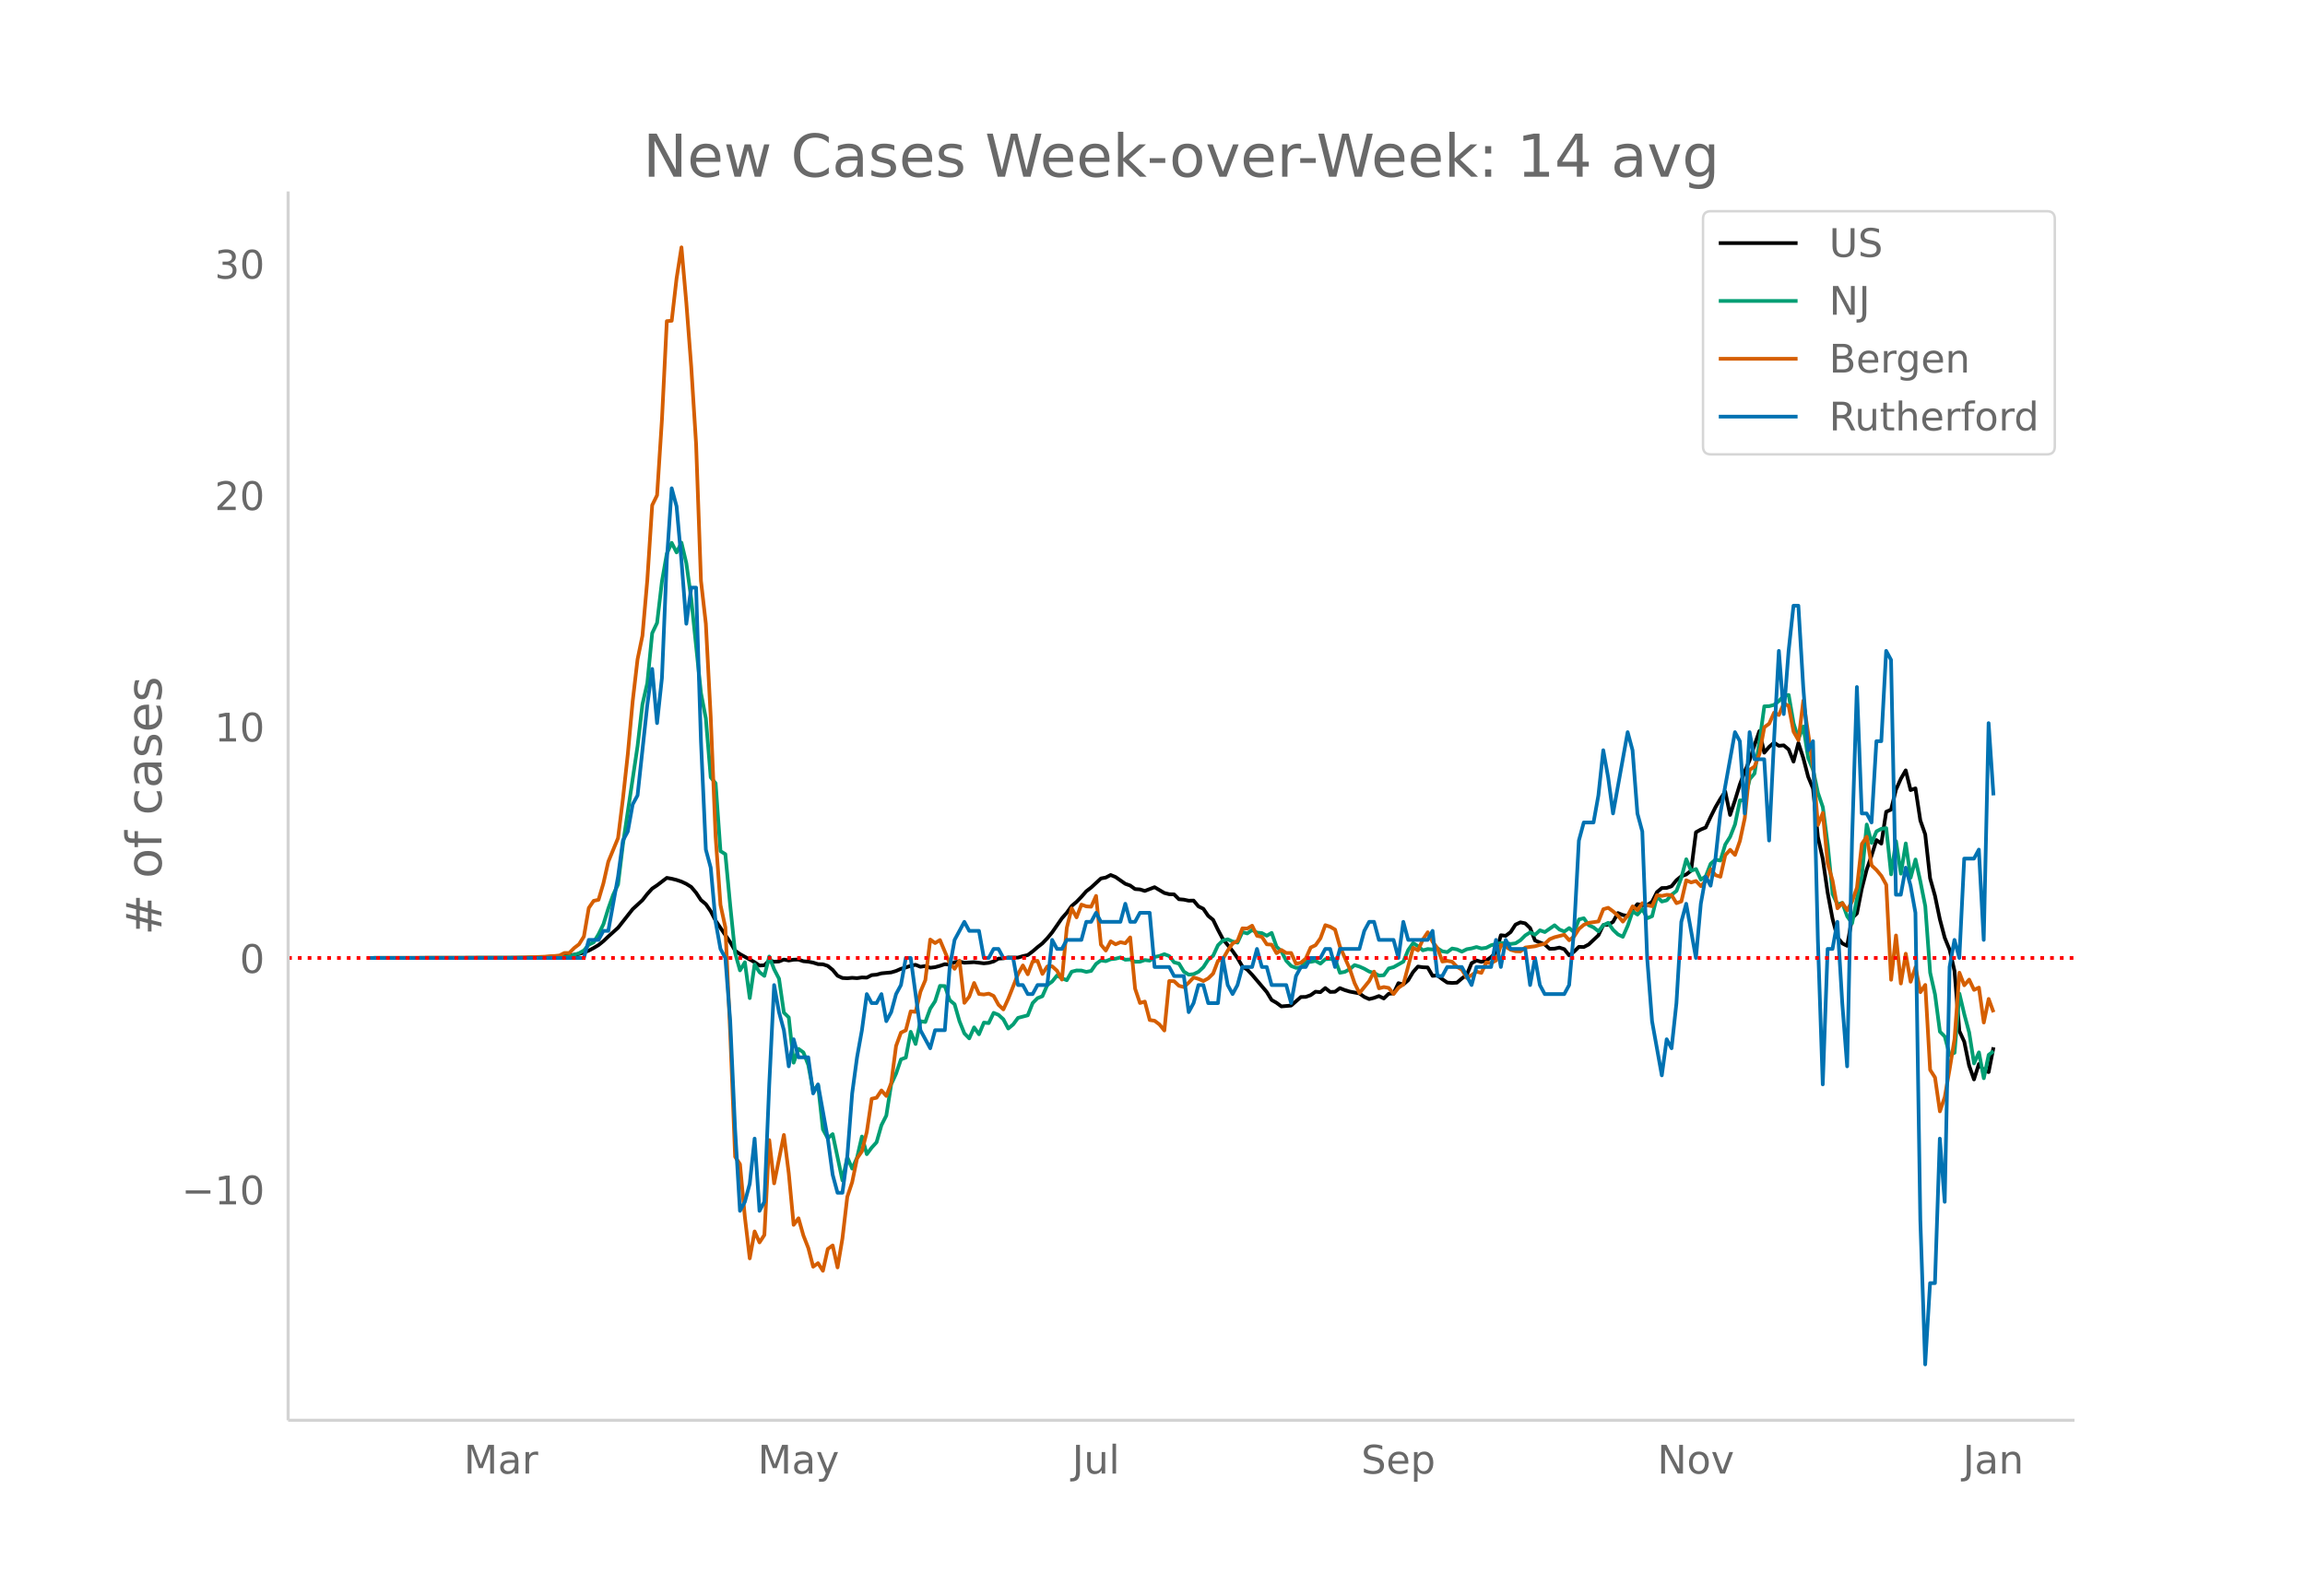 <svg height="864" viewBox="0 0 936 648" width="1248" xmlns="http://www.w3.org/2000/svg" xmlns:xlink="http://www.w3.org/1999/xlink"><defs><style>*{stroke-linecap:butt;stroke-linejoin:round}</style></defs><g id="figure_1"><path d="M0 648h936V0H0z" fill="#fff" id="patch_1"/><g id="axes_1"><path d="M117 576.72h725.4V77.76H117z" fill="none" id="patch_2"/><path clip-path="url(#pb386ccffbb)" d="M149.973 388.993l63.37-.085 9.902-.239 5.941-.445 3.961-.52 1.98-.34 1.98-.578 1.981-.79 1.98-1.051 1.98-1.18 1.981-1.596 1.98-1.887 3.961-3.553 5.941-7.548 3.961-3.644 1.98-2.535 1.98-2.182 1.981-1.319 3.96-3.029 1.981.356 1.98.494 1.98.67 1.981.921 1.98 1.248 1.98 2.343 1.981 2.99 1.98 1.647 1.98 2.879 1.981 3.822 3.96 5.856 1.981 2.907 1.98 3.414 1.98 1.412 5.942 3.284 1.98 1.358 1.98-.122 1.98-1.958 1.981.527 1.98-.102 1.981-.767 1.98.38 1.98-.333 1.981-.035 1.98.663 1.98.17 1.981.394 1.98.62 1.98.063 1.981.653 1.98 1.609 1.98 2.383 1.981.911 1.98.112 1.98-.18 1.981.145 1.98-.29 1.98.067 1.981-1.025 1.98-.166 1.98-.548 3.962-.379 1.98-.583 1.98-.874 1.98-.537 1.98-.694 1.981-.407 1.98.817 1.98-.312 1.981.707 1.98-.243 1.981-.543 1.98-.67 1.98.193 1.981-.998 1.98-.261 1.98.479 3.961-.238 3.961.48 1.98-.2 1.98-.57 1.981-1.145 1.98-.114 1.98-.338 3.961.04 1.98-.592 1.981-.435 1.98-1.484 1.98-1.71 1.981-1.553 1.98-2.072 1.98-2.386 3.962-5.715 1.98-2.247 1.98-2.763 1.98-1.667 1.98-2.052 1.981-2.261 1.98-1.53 3.961-3.663 1.98-.382 1.981-1.026 1.98.81 3.961 2.762 1.98.705 1.98 1.427 1.981.144 1.98.617 3.961-1.524 3.96 2.346 1.981.512 1.98.063 1.98 1.973 1.981.17 1.98.426 1.98-.048 1.981 2.362 1.98.975 1.98 2.88 1.981 1.599 1.98 4.058 1.98 3.737 3.962 4.88 1.98 2.83 1.98 3.422 1.98 1.29 1.981 2.085 5.941 6.998 1.98 3.256 1.98 1.134 1.981 1.468 3.96-.339 3.961-3.474 1.98-.04 1.981-.716 1.98-1.403 1.98.191 1.981-1.673 1.98 1.575 1.98-.067 1.981-1.478 1.98.803 1.98.595 3.962.752 1.98 1.431 1.98.872 1.98-.49 1.98-.744 1.981.98 1.98-1.897 1.981-.149 1.98-4.165 1.98.531 1.981-1.738 1.98-3.294 1.98-2.238 1.981.276 1.98.078 1.98 3.419 1.981-.177 1.98 1.531 1.98 1.366 1.981.157 1.98-.115 1.98-1.711 1.981-1.431 1.98-4.783 1.98-1.086 1.981.56 1.98-.534 1.98-1.4 1.981-1.872 1.98-7.003 1.98.224 1.981-1.507 1.98-3.03 1.98-.929 1.981.421 1.98 1.906 1.98 5.05 3.962 1.612 1.98 1.761 1.98-.063 1.98-.43 1.981.646 1.98 2.515 1.98-1.508 1.981-1.96 1.98.082 1.98-1.035 3.961-3.727 1.98-4.171 1.981-.116 1.98-1.169 1.98-3.584 1.981.799 1.98.4 3.961-4.814 1.98.426 1.98-.03 1.981-1.348 1.98-3.937 1.98-1.643 1.981-.058 1.98-.673 1.98-2.454 1.981-1.606 1.98-.72 1.98-1.551 1.981-15.598 1.98-1.116 1.981-.825 1.98-4.276 1.98-3.95 1.981-3.401 1.98-2.961 1.98 9.497 1.981-5.913 1.98-6.482 1.98-5.231 1.981-4.6 1.98-6.117 1.98-5.696 1.981 8.766 1.98-2.367 1.98-1.729 1.981 1.297 1.98-.19 1.98 1.662 1.981 4.947 1.98-7.582 1.98 6.102 1.981 7.614 1.98 4.8 1.98 19.688 1.981 8.937 1.98 13.697 1.98 10.57 1.981 7.508 1.98 2.484 1.981.987 1.98-11.23 1.98-1.922 1.981-10.078 1.98-7.729 1.98-5.659 1.981-6.337 1.98 1.45 1.98-12.925 1.981-.887 1.98-8.064 1.98-4.444 1.981-3.42 1.98 8.007 1.98-.703 1.981 13.035 1.98 5.642 1.98 17.827 1.981 7.104 1.98 9.537 1.98 7.517 1.981 4.874 1.98 8.56 1.98 24.442 1.981 4.32 1.98 9.7 1.98 5.631 1.981-6.257 1.98 2.584 1.98.692 1.981-10.061h0" fill="none" stroke="#000" stroke-linecap="round" stroke-width="1.5" id="line2d_1"/><path clip-path="url(#pb386ccffbb)" d="M149.973 388.993l69.312-.083 5.94-.136 1.981-.151 1.98.023 1.98-.348 3.962-1.21 1.98-1.14 1.98-2.328 1.98-.968 1.98-3.28 1.981-4.059 1.98-6.386 1.98-5.578 1.981-4.217 1.98-16.28 5.942-39.869 1.98-16.967 1.98-8.647 1.98-20.263 1.981-4.172 1.98-16.839 1.98-11.284 1.981-4.383 1.98 3.892 1.98-3.96 1.981 8.351 1.98 14.39 3.961 38.342 1.98 10.256 1.98 23.967 1.981 2.38 1.98 27.564 1.98 1.24 1.981 20.913 1.98 19.197 1.98 7.082 1.981-3.295 1.98 14.549 1.98-13.68 1.981 3.16 1.98 1.503 1.98-7.86 1.981 5.17 1.98 3.809 1.981 13.808 1.98 1.927 1.98 18.389 1.981-5.608 1.98 1.436 1.98 5.064 1.981 10.55 1.98-2.38 1.98 18.01 1.981 3.629 1.98-1.693 3.961 18.774 1.98-9.395 1.98 4.633 1.981-4.46 1.98-8.577 1.98 7.172 1.981-2.668 1.98-2.161 1.98-6.931 1.981-3.93 1.98-12.698 1.98-4.323 1.981-5.782 1.98-.733 1.98-10.468 1.981 4.95 1.98-9.25 1.98.317 1.981-5.404 1.98-3.023 1.981-6.243 1.98.083 1.98 5.722 1.981 1.67 1.98 6.878 1.98 4.943 1.981 2.033 1.98-4.474 1.98 2.804 1.981-4.74 1.98.197 1.98-4.15 1.981.802 1.98 1.814 1.98 3.741 1.981-1.647 1.98-2.676 3.961-1.035 1.98-4.981 1.98-1.995 1.981-.787 1.98-4.52 1.98-1.443 1.981-2.449 1.98 1.104 1.98.816 1.981-3.454 1.98-.506 1.98.03 1.981.544 1.98-.393 1.981-2.842 1.98-1.436 1.98.325 1.981-.793 1.98-.212 1.98-.514 1.981.937 1.98-.143 1.98.96 1.981-.023 1.98-.673 1.98.235 1.981-1.497 1.98-.378 1.98-.748 1.981.77 1.98 2.54 1.98.53 1.981 3.25 1.98 1.231 1.98-.211 1.981-.953 1.98-1.859 1.98-3.068 1.981-1.588 1.98-4.277 1.98-1.92 1.981-.484 1.98.907 1.981.454 1.98-4.308 1.98.574 1.981-1.406 1.98 1.066 1.98.204 1.981 1.058 1.98-1.141 1.98 5.578 1.981 1.897 1.98 3.877 1.98 2.078 1.981.771 1.98-.181 1.98-2.419 1.981.167 1.98-.409 1.98 1.111 1.981-1.806 1.98-.106 1.98.151 1.981 5.488 1.98-.378 1.98-1.074 1.981-1.677 1.98.612 1.98.884 1.981 1.134 1.98.567 1.98 1.073 1.981-.151 1.98-2.751 1.981-.53 3.96-2.23 1.981-4.738 1.98-2.804 1.98 1.247 1.981 1.7 1.98-.528 1.98.18 1.981-.468 1.98 1.217 1.98.325 1.981-1.466 1.98.355 1.98.922 1.981-.99 1.98-.34 1.98-.56 1.981.59 1.98-.272 1.98-1.028 1.981-.567 1.98-.325 1.98-.015 1.981.386 1.98-.272 1.98-1.247 1.981-1.958 1.98-1.247 1.98.975 1.981-1.806 1.98.718 3.961-2.751 1.98 1.723 1.981.8 1.98-1.382 1.98 1.693 1.981-5.208 1.98-.483 1.98 2.811 1.981.907 1.98 1.58 1.98-2.487 1.981-.952 1.98 2.85 1.98 1.866 1.981.96 1.98-4.505 1.98-5.827 1.981 1.308 1.98-2.237 1.98 3.726 1.981-.832 1.98-7.996 1.98 2.048 1.981-.499 1.98-2.267 1.98-1.557 1.981-5.404 1.98-7.452 1.98 4.656 1.981-.68 1.98 4.315 1.981-1.368 1.98-5.094 1.98-1.67 1.981.377 1.98-6.53 1.98-3.144 1.981-5.033 1.98-9.75 1.98.023 1.981-8.624 1.98-2.305 1.98-12.826 1.981-14.444 1.98-.068 1.98-.514 1.981-1.602 1.98-2.108 1.98-.333 1.981 11.51 1.98 6.35 1.98-5.08 1.981 12.85 1.98 4.79 1.98 9.358 1.981 5.797 1.98 15.252 1.98 20.059 1.981 4.172 1.98-.62 1.981 5.472 1.98 2.804 1.98-10.12 1.981-9.115 1.98-20.868 1.98 7.475 1.981-4.694 1.98-1.027 1.98-.273 1.981 18.76 1.98-13.477 1.98 13.204 1.981-12.289 1.98 13.914 1.98-7.376 1.981 8.956 1.98 9.992 1.98 26.99 1.981 8.842 1.98 15.116 1.98 1.988 1.981 7.512 1.98-.922 1.98-24.012 1.981 8.375 1.98 7.399 1.98 12.561 1.981-4.49 1.98 10.507 1.98-9.5 1.981-1.475h0" fill="none" stroke="#009e73" stroke-linecap="round" stroke-width="1.5" id="line2d_2"/><path clip-path="url(#pb386ccffbb)" d="M149.973 388.993l59.41-.072 11.882-.432 1.98-.216 1.98-.072 1.981-.216 1.98-1.008h1.98l1.981-2.016 1.98-1.513 1.98-3.168 1.981-11.594 1.98-2.88 1.98-.433 1.981-6.697 1.98-8.785 3.961-9.578 1.98-15.987 1.981-18.075 1.98-21.532 1.98-16.994 1.981-9.578 1.98-22.612 1.98-30.39 1.981-4.032 1.98-30.75 1.98-39.966 1.981-.144 1.98-17.21 1.98-12.603 1.981 22.54 1.98 25.852 1.98 31.398 1.981 55.665 1.98 17.355 1.98 38.023 1.981 48.392 1.98 27.797 1.98 9.073 1.981 43.136 1.98 50.048 1.98 3.025 1.981 21.46 1.98 16.778 1.98-10.946 1.981 4.465 1.98-3.025 1.98-38.526 1.981 17.57 3.961-19.658 1.98 15.554 1.98 20.956 1.981-2.665 1.98 6.986 1.98 5.04 1.981 7.634 1.98-1.44 1.98 3.096 1.981-8.858 1.98-1.44 1.98 8.93 1.981-11.738 1.98-16.923 1.98-5.977 1.981-9.65 1.98-2.88 1.98-7.85 1.981-13.466 1.98-.432 1.98-2.953 1.981 2.233 1.98-5.185 1.98-15.123 1.981-5.4 1.98-.937 1.98-7.705 1.981.216 1.98-8.21 1.98-4.68 1.981-16.491 1.98 1.44 1.981-1.224 3.96 9.434 1.981 2.232 1.98-3.313 1.98 17.14 1.981-2.521 1.98-5.545 1.98 4.465 1.981.216 1.98-.36 1.98.936 1.981 3.6 1.98 1.873 1.98-4.32 3.961-10.01 1.98-3.53 1.981 3.601 1.98-5.184 1.98-.289 1.981 5.33 1.98-3.025 1.98-.072 1.981 1.8 1.98 3.6 1.98-21.027 1.981-7.921 1.98 3.672 1.98-5.184 1.981.72 1.98.144 1.981-4.393 1.98 19.803 1.98 2.377 1.981-3.745 1.98 1.224 1.98-.864 1.981.432 1.98-2.376 1.98 20.811 1.981 5.833 1.98-.576 1.98 7.49 1.981.288 1.98 1.512 1.98 2.448 1.981-20.091 1.98.072 1.98 1.872 1.981.504 1.98-1.8 1.98-2.088 1.981.576 1.98.864 1.98-1.08 1.981-1.945 1.98-5.185 1.98-.72 1.981-3.456 1.98-2.88 1.981-1.009 1.98-5.113 1.98.072 1.981-1.152 1.98 4.105 1.98.432 1.981 3.024 1.98.144 1.98 3.457 1.981-1.296 1.98 1.224h1.98l1.981 4.393 1.98-.432 1.98-1.729 1.981-4.464 1.98-.937 1.98-2.808 1.981-5.329 1.98.648 1.98 1.152 1.981 6.913 3.96 9.002 1.981 5.833 1.98 4.033 3.961-4.897 1.98-3.817 1.98 6.77 1.981-.505 1.98.36 1.981 2.449 1.98-2.52 1.98-1.369 3.961-14.906 1.98 1.08 1.981-4.393 1.98-2.953 1.98 3.89 1.981 2.592 1.98 5.4 1.98-.288 1.981.36 1.98 2.089 1.98 1.152 1.981 3.313 1.98-1.08 1.98-1.44 1.981.503 1.98-4.248 1.98.288 1.981-1.08 1.98-6.266 1.98.648 1.981 1.297 1.98.576 1.98.072 1.981-1.584 3.96-.505 1.981-.576 1.98-.432 1.981-1.872 1.98-.792 3.961-1.008 1.98 2.232 1.98-1.512 1.981-3.097 1.98-1.656 1.98-.792 3.961-.576 1.98-4.97 1.981-.575 1.98 1.44 1.98 1.8 1.981 2.377 1.98-2.449 1.98-3.744 1.981 1.512 1.98-2.809 1.98.865 1.981.36 1.98-4.465 1.98.288 1.981-.432 1.98.144 1.98 3.24 1.981-.72 1.98-8.57 1.98.865 1.981-.576 1.98 2.088 1.981-2.16 1.98-4.753 1.98 2.449 1.981.648 1.98-8.786 1.98-2.16 1.981 2.088 1.98-5.689 1.98-9.29 1.981-19.587 1.98-1.296 1.98-5.113 1.981-10.874 1.98-1.44 1.98-4.465 1.981.936 1.98-4.752 1.98 1.08 1.981 10.442 1.98 3.456 1.98-16.059 3.962 26.789 1.98 23.692 1.98-4.897 1.98 20.596 1.98 6.913 1.981 11.234 1.98-2.16 1.981 2.952 1.98-3.6 1.98-5.618 1.981-17.715 1.98-2.952 1.98 11.666 1.981 1.872 1.98 2.377 1.98 3.6 1.981 38.599 1.98-18.003 1.98 19.515 1.981-12.098 1.98 11.378 1.98-5.905 1.981 10.154 1.98-2.953 1.98 34.494 1.981 3.097 1.98 13.754 1.98-5.833 1.981-11.378 1.98-12.17 1.98-26.933 1.981 5.113 1.98-2.304 1.98 4.176 1.981-.936 1.98 14.187 1.98-9.578 1.981 5.401h0" fill="none" stroke="#d55e00" stroke-linecap="round" stroke-width="1.5" id="line2d_3"/><path clip-path="url(#pb386ccffbb)" d="M149.973 388.993h87.135l1.98-7.335h3.96l1.981-3.668h1.98l3.961-22.006 1.98-14.67 1.981-3.669 1.98-11.003 1.98-3.667 3.961-36.677 1.98-14.671 1.981 22.006 1.98-18.339 1.98-47.68 1.981-29.341 1.98 7.335 1.98 22.006 1.981 25.674 1.98-14.67h1.98l1.981 62.35 1.98 44.013 1.98 7.335 1.981 22.006 1.98 11.004 1.98 3.667 1.981 25.674 1.98 44.013 1.98 33.009 1.981-3.668 1.98-7.335 1.98-18.339 1.981 29.342 1.98-3.668 1.98-47.68 1.981-40.345 1.98 11.004 1.981 7.335 1.98 14.67 1.98-11.002 1.981 7.335h3.96l1.981 14.67 1.98-3.667 3.961 22.006 1.98 14.671 1.98 7.336h1.981l1.98-14.671 1.98-25.674 1.981-14.671 1.98-11.003 1.98-14.67 1.981 3.667h1.98l1.98-3.668 1.981 11.003 1.98-3.667 1.98-7.336 1.981-3.668 1.98-11.003h1.98l3.962 29.342 3.96 7.335 1.98-7.335h3.961l1.98-25.674 1.981-11.003 3.96-7.336 1.981 3.668h3.96l1.981 11.003h1.98l1.98-3.667h1.981l1.98 3.667h3.961l1.98 11.003h1.98l1.981 3.668h1.98l1.98-3.668h3.962l1.98-18.338 1.98 3.668h1.98l1.98-3.668h5.942l1.98-7.336h1.98l1.981-3.667 1.98 3.667h7.922l1.98-7.335 1.98 7.335h1.98l1.981-3.667h3.96l1.981 22.006h5.941l1.98 3.668h3.961l1.98 14.67 1.98-3.667 1.981-7.336h1.98l1.98 7.336h3.962l1.98-18.339 1.98 11.003 1.98 3.668 1.981-3.668 1.98-7.335h3.961l1.98-7.335 1.98 7.335h1.981l1.98 7.335h5.941l1.98 7.336 1.981-11.003 1.98-3.668h1.98l1.981-3.668h3.96l1.981-3.667h1.98l1.98 7.335 1.981-7.335h7.922l1.98-7.336 1.98-3.668h1.98l1.98 7.336h5.942l1.98 7.335 1.98-14.67 1.981 7.335h7.921l1.98-3.668 1.981 18.339h1.98l1.98-3.668h5.942l3.96 7.335 1.98-7.335h5.942l1.98-11.003 1.98 11.003 1.98-11.003 1.981 3.668h5.941l1.98 14.67 1.98-11.003 1.981 11.003 1.98 3.668h7.922l1.98-3.668 1.98-22.006 1.981-36.677 1.98-7.335h3.961l1.98-11.003 1.98-18.339 1.981 11.003 1.98 14.671 5.941-33.01 1.98 7.336 1.981 25.674 1.98 7.335 1.98 51.348 1.981 25.674 3.96 22.006 1.981-14.67 1.98 3.667 1.98-18.338 1.981-33.01 1.98-7.335 3.961 22.006 1.98-22.006 1.981-11.003 1.98 3.668 1.98-11.003 1.981-18.339 5.941-33.01 1.98 3.668 1.98 29.342 1.981-33.01 1.98 11.004h3.961l1.98 33.01 1.98-40.346 1.981-36.677 1.98 25.674 1.98-25.674 1.981-18.338h1.98l1.98 33.01 1.981 25.673 1.98-3.668 1.98 80.69 1.981 58.683 1.98-55.015h1.98l1.981-11.004 1.98 33.01 1.981 25.674 1.98-91.693 1.98-62.35 1.981 51.347h1.98l1.98 3.668 1.981-33.01h1.98l1.98-36.677 1.981 3.668 1.98 95.36h1.98l1.981-11.003 1.98 7.336 1.98 11.003 1.981 124.702 1.98 58.683 1.98-33.01h1.981l1.98-58.683 1.98 25.674 1.981-95.36 1.98-11.003 1.98 7.335 1.981-40.344h3.96l1.981-3.668 1.98 36.677 1.98-88.025 1.981 29.342h0" fill="none" stroke="#0072b2" stroke-linecap="round" stroke-width="1.5" id="line2d_4"/><path clip-path="url(#pb386ccffbb)" d="M117 388.993h725.4" fill="none" stroke="red" stroke-dasharray="1.5,2.475" stroke-width="1.5" id="line2d_5"/><path d="M117 576.72V77.76" fill="none" stroke="#d3d3d3" stroke-linecap="square" stroke-width="1.25" id="patch_3"/><path d="M117 576.72h725.4" fill="none" stroke="#d3d3d3" stroke-linecap="square" stroke-width="1.25" id="patch_4"/><g id="matplotlib.axis_1"><g id="xtick_1"><g transform="matrix(.16 0 0 -.16 188.348 598.378)" fill="#696969" id="text_1"><defs><path d="M9.813 72.906h14.703l18.593-49.61 18.703 49.61h14.704V0H66.89v64.016l-18.797-50h-9.907l-18.796 50V0H9.813z" id="DejaVuSans-77"/><path d="M34.281 27.484q-10.89 0-15.093-2.484-4.204-2.484-4.204-8.5 0-4.781 3.157-7.594 3.156-2.797 8.562-2.797 7.485 0 12 5.297 4.516 5.297 4.516 14.078v2zm17.922 3.72V0H43.22v8.297Q40.14 3.328 35.547.953q-4.594-2.375-11.234-2.375-8.391 0-13.36 4.719Q6 8.016 6 15.922q0 9.219 6.172 13.906 6.187 4.688 18.437 4.688h12.61v.89q0 6.203-4.078 9.594-4.078 3.39-11.453 3.39-4.688 0-9.141-1.124-4.438-1.125-8.531-3.375v8.312q4.921 1.906 9.562 2.844 4.64.953 9.031.953 11.875 0 17.735-6.156 5.86-6.14 5.86-18.64z" id="DejaVuSans-97"/><path d="M41.11 46.297q-1.516.875-3.297 1.281Q36.03 48 33.89 48q-7.625 0-11.703-4.953-4.079-4.953-4.079-14.234V0H9.08v54.688h9.03v-8.5q2.844 4.984 7.375 7.39Q30.031 56 36.531 56q.922 0 2.047-.125 1.125-.11 2.484-.36z" id="DejaVuSans-114"/></defs><use xlink:href="#DejaVuSans-77"/><use x="86.279" xlink:href="#DejaVuSans-97"/><use x="147.559" xlink:href="#DejaVuSans-114"/></g></g><g id="xtick_2"><g transform="matrix(.16 0 0 -.16 307.703 598.378)" fill="#696969" id="text_2"><defs><path d="M32.172-5.078q-3.797-9.766-7.422-12.735-3.61-2.984-9.656-2.984H7.906v7.516h5.282q3.703 0 5.75 1.765Q21-9.766 23.483-3.219l1.61 4.094-22.11 53.813H12.5l17.094-42.766 17.093 42.766h9.516z" id="DejaVuSans-121"/></defs><use xlink:href="#DejaVuSans-77"/><use x="86.279" xlink:href="#DejaVuSans-97"/><use x="147.559" xlink:href="#DejaVuSans-121"/></g></g><g id="xtick_3"><g transform="matrix(.16 0 0 -.16 435.391 598.378)" fill="#696969" id="text_3"><defs><path d="M9.813 72.906h9.859V5.078q0-13.187-5-19.14-5-5.954-16.094-5.954h-3.75v8.297h3.078q6.531 0 9.219 3.672Q9.813-4.39 9.813 5.078z" id="DejaVuSans-74"/><path d="M8.5 21.578v33.11h8.984V21.922q0-7.766 3.016-11.656 3.031-3.875 9.094-3.875 7.265 0 11.484 4.64 4.234 4.64 4.234 12.656v31h8.985V0h-8.984v8.406Q42.047 3.422 37.718 1q-4.313-2.422-10.032-2.422-9.421 0-14.312 5.86Q8.5 10.296 8.5 21.578zM31.11 56z" id="DejaVuSans-117"/><path d="M9.422 75.984h8.984V0H9.422z" id="DejaVuSans-108"/></defs><use xlink:href="#DejaVuSans-74"/><use x="29.492" xlink:href="#DejaVuSans-117"/><use x="92.871" xlink:href="#DejaVuSans-108"/></g></g><g id="xtick_4"><g transform="matrix(.16 0 0 -.16 552.745 598.378)" fill="#696969" id="text_4"><defs><path d="M53.516 70.516V60.89q-5.61 2.687-10.594 4-4.984 1.328-9.625 1.328-8.047 0-12.422-3.125t-4.375-8.89q0-4.845 2.906-7.313 2.907-2.453 11.016-3.97l5.953-1.218q11.031-2.11 16.281-7.406 5.25-5.297 5.25-14.172 0-10.61-7.11-16.078-7.093-5.469-20.812-5.469-5.172 0-11.015 1.172Q13.14.922 6.89 3.219v10.156q6-3.36 11.765-5.078 5.766-1.703 11.328-1.703 8.438 0 13.032 3.312 4.593 3.328 4.593 9.485 0 5.359-3.297 8.39-3.296 3.032-10.812 4.547L27.484 33.5q-11.03 2.188-15.968 6.875-4.922 4.688-4.922 13.047 0 9.672 6.812 15.234 6.813 5.563 18.766 5.563 5.14 0 10.453-.938 5.328-.922 10.89-2.765z" id="DejaVuSans-83"/><path d="M56.203 29.594v-4.39H14.891q.593-9.282 5.593-14.142 5-4.859 13.938-4.859 5.172 0 10.031 1.266 4.86 1.265 9.656 3.812v-8.5Q49.266.734 44.187-.344 39.11-1.422 33.892-1.422q-13.094 0-20.735 7.61-7.64 7.625-7.64 20.625 0 13.421 7.25 21.296Q20.016 56 32.328 56q11.031 0 17.453-7.11 6.422-7.093 6.422-19.296zm-8.984 2.64q-.094 7.36-4.125 11.75-4.032 4.407-10.672 4.407-7.516 0-12.031-4.25-4.516-4.25-5.203-11.97z" id="DejaVuSans-101"/><path d="M18.11 8.203v-29H9.077v75.484h9.031v-8.296q2.844 4.875 7.157 7.234Q29.594 56 35.594 56q9.968 0 16.187-7.906 6.235-7.907 6.235-20.797T51.78 6.484q-6.218-7.906-16.187-7.906-6 0-10.328 2.375-4.313 2.375-7.157 7.25zm30.578 19.094q0 9.906-4.079 15.547-4.078 5.64-11.203 5.64-7.14 0-11.218-5.64-4.079-5.64-4.079-15.547 0-9.906 4.078-15.547 4.079-5.64 11.22-5.64 7.124 0 11.202 5.64t4.078 15.547z" id="DejaVuSans-112"/></defs><use xlink:href="#DejaVuSans-83"/><use x="63.477" xlink:href="#DejaVuSans-101"/><use x="125" xlink:href="#DejaVuSans-112"/></g></g><g id="xtick_5"><g transform="matrix(.16 0 0 -.16 673.011 598.378)" fill="#696969" id="text_5"><defs><path d="M9.813 72.906h13.28l32.329-60.984v60.984h9.562V0h-13.28L19.39 60.984V0H9.813z" id="DejaVuSans-78"/><path d="M30.61 48.39q-7.22 0-11.422-5.64-4.204-5.64-4.204-15.453 0-9.813 4.172-15.453 4.188-5.64 11.453-5.64 7.188 0 11.375 5.655 4.203 5.672 4.203 15.438 0 9.719-4.203 15.406-4.187 5.688-11.375 5.688zm0 7.61q11.718 0 18.406-7.625 6.703-7.61 6.703-21.078 0-13.422-6.703-21.078-6.688-7.64-18.407-7.64-11.765 0-18.437 7.64-6.656 7.656-6.656 21.078 0 13.469 6.656 21.078Q18.844 56 30.609 56z" id="DejaVuSans-111"/><path d="M2.984 54.688H12.5L29.594 8.797l17.093 45.89h9.516L35.687 0H23.485z" id="DejaVuSans-118"/></defs><use xlink:href="#DejaVuSans-78"/><use x="74.805" xlink:href="#DejaVuSans-111"/><use x="135.986" xlink:href="#DejaVuSans-118"/></g></g><g id="xtick_6"><g transform="matrix(.16 0 0 -.16 797.095 598.378)" fill="#696969" id="text_6"><defs><path d="M54.89 33.016V0h-8.984v32.719q0 7.765-3.031 11.61-3.031 3.858-9.078 3.858-7.281 0-11.484-4.64-4.204-4.625-4.204-12.64V0H9.08v54.688h9.03v-8.5q3.235 4.937 7.594 7.374Q30.078 56 35.797 56q9.422 0 14.25-5.828 4.844-5.828 4.844-17.156z" id="DejaVuSans-110"/></defs><use xlink:href="#DejaVuSans-74"/><use x="29.492" xlink:href="#DejaVuSans-97"/><use x="90.771" xlink:href="#DejaVuSans-110"/></g></g></g><g id="matplotlib.axis_2"><g id="ytick_1"><g transform="matrix(.16 0 0 -.16 73.733 489.054)" fill="#696969" id="text_7"><defs><path d="M10.594 35.5h62.593v-8.297H10.594z" id="DejaVuSans-8722"/><path d="M12.406 8.297h16.11v55.625l-17.532-3.516v8.985l17.438 3.515h9.86V8.296H54.39V0H12.406z" id="DejaVuSans-49"/><path d="M31.781 66.406q-7.61 0-11.453-7.5Q16.5 51.422 16.5 36.375q0-14.984 3.828-22.484 3.844-7.5 11.453-7.5 7.672 0 11.5 7.5 3.844 7.5 3.844 22.484 0 15.047-3.844 22.531-3.828 7.5-11.5 7.5zm0 7.813q12.266 0 18.735-9.703 6.468-9.688 6.468-28.141 0-18.406-6.468-28.11-6.47-9.687-18.735-9.687-12.25 0-18.718 9.688-6.47 9.703-6.47 28.109 0 18.453 6.47 28.14Q19.53 74.22 31.78 74.22z" id="DejaVuSans-48"/></defs><use xlink:href="#DejaVuSans-8722"/><use x="83.789" xlink:href="#DejaVuSans-49"/><use x="147.412" xlink:href="#DejaVuSans-48"/></g></g><g id="ytick_2"><use xlink:href="#DejaVuSans-48" transform="matrix(.16 0 0 -.16 97.32 395.072)" fill="#696969" id="text_8"/></g><g id="ytick_3"><g transform="matrix(.16 0 0 -.16 87.14 301.09)" fill="#696969" id="text_9"><use xlink:href="#DejaVuSans-49"/><use x="63.623" xlink:href="#DejaVuSans-48"/></g></g><g id="ytick_4"><g transform="matrix(.16 0 0 -.16 87.14 207.108)" fill="#696969" id="text_10"><defs><path d="M19.188 8.297h34.421V0H7.33v8.297q5.609 5.812 15.296 15.594 9.703 9.797 12.188 12.64 4.734 5.313 6.609 9 1.89 3.688 1.89 7.25 0 5.813-4.078 9.469-4.078 3.672-10.625 3.672-4.64 0-9.797-1.61-5.14-1.609-11-4.89v9.969Q13.767 71.78 18.938 73q5.188 1.219 9.485 1.219 11.328 0 18.062-5.672 6.735-5.656 6.735-15.125 0-4.5-1.688-8.531-1.672-4.016-6.125-9.485-1.218-1.422-7.765-8.187-6.532-6.766-18.453-18.922z" id="DejaVuSans-50"/></defs><use xlink:href="#DejaVuSans-50"/><use x="63.623" xlink:href="#DejaVuSans-48"/></g></g><g id="ytick_5"><g transform="matrix(.16 0 0 -.16 87.14 113.126)" fill="#696969" id="text_11"><defs><path d="M40.578 39.313Q47.656 37.797 51.625 33q3.984-4.781 3.984-11.813 0-10.78-7.422-16.703-7.421-5.906-21.093-5.906-4.578 0-9.438.906-4.86.907-10.031 2.72v9.515q4.094-2.39 8.969-3.61 4.89-1.218 10.218-1.218 9.266 0 14.125 3.656 4.86 3.656 4.86 10.64 0 6.454-4.516 10.079-4.515 3.64-12.562 3.64h-8.5v8.11h8.89q7.266 0 11.125 2.906 3.86 2.906 3.86 8.375 0 5.61-3.985 8.61-3.968 3.015-11.39 3.015-4.063 0-8.703-.89-4.641-.876-10.203-2.72v8.782q5.624 1.562 10.53 2.344 4.907.78 9.25.78 11.235 0 17.766-5.109 6.547-5.093 6.547-13.78 0-6.063-3.468-10.235-3.47-4.172-9.86-5.782z" id="DejaVuSans-51"/></defs><use xlink:href="#DejaVuSans-51"/><use x="63.623" xlink:href="#DejaVuSans-48"/></g></g><g transform="matrix(0 -.2 -.2 0 65.573 379.813)" fill="#696969" id="text_12"><defs><path d="M51.125 44H36.922l-4.11-16.313h14.313zm-7.328 27.781l-5.078-20.265h14.265L58.11 71.78h7.813L60.89 51.516h15.234V44h-17.14l-4-16.313h15.53V20.22H53.079L48 0h-7.813l5.032 20.219H30.906L25.875 0h-7.86l5.079 20.219H7.719v7.468h17.187L29 44H13.281v7.516h17.625l4.985 20.265z" id="DejaVuSans-35"/><path d="M37.11 75.984V68.5h-8.594q-4.828 0-6.72-1.953-1.874-1.953-1.874-7.031v-4.828h14.797v-6.985H19.922V0H10.89v47.703H2.297v6.984h8.594V58.5q0 9.125 4.25 13.297 4.25 4.187 13.468 4.187z" id="DejaVuSans-102"/><path d="M48.781 52.594v-8.407q-3.812 2.11-7.64 3.157-3.828 1.047-7.735 1.047-8.75 0-13.593-5.547-4.829-5.532-4.829-15.547 0-10.016 4.829-15.563 4.843-5.53 13.593-5.53 3.907 0 7.735 1.046 3.828 1.047 7.64 3.156V2.094Q45.016.344 40.984-.531q-4.015-.89-8.562-.89-12.36 0-19.64 7.765-7.266 7.765-7.266 20.953 0 13.375 7.343 21.031Q20.22 56 33.016 56q4.14 0 8.093-.86 3.953-.843 7.672-2.546z" id="DejaVuSans-99"/><path d="M44.281 53.078v-8.5q-3.797 1.953-7.906 2.922-4.094.984-8.5.984-6.688 0-10.031-2.047-3.344-2.046-3.344-6.156 0-3.125 2.39-4.906 2.391-1.781 9.626-3.39l3.078-.688q9.562-2.047 13.593-5.781 4.032-3.735 4.032-10.422 0-7.625-6.032-12.078-6.03-4.438-16.578-4.438-4.39 0-9.156.86Q10.688.296 5.422 2v9.281q4.984-2.594 9.812-3.89 4.829-1.282 9.579-1.282 6.343 0 9.75 2.172 3.421 2.172 3.421 6.125 0 3.656-2.468 5.61-2.453 1.953-10.813 3.765l-3.125.735q-8.344 1.75-12.062 5.39-3.704 3.64-3.704 9.985 0 7.718 5.47 11.906Q16.75 56 26.811 56q4.97 0 9.36-.734 4.406-.72 8.11-2.188z" id="DejaVuSans-115"/></defs><use xlink:href="#DejaVuSans-35"/><use x="83.789" xlink:href="#DejaVuSans-32"/><use x="115.576" xlink:href="#DejaVuSans-111"/><use x="176.758" xlink:href="#DejaVuSans-102"/><use x="211.963" xlink:href="#DejaVuSans-32"/><use x="243.75" xlink:href="#DejaVuSans-99"/><use x="298.73" xlink:href="#DejaVuSans-97"/><use x="360.01" xlink:href="#DejaVuSans-115"/><use x="412.109" xlink:href="#DejaVuSans-101"/><use x="473.633" xlink:href="#DejaVuSans-115"/></g></g><g transform="matrix(.24 0 0 -.24 261.11 71.76)" fill="#696969" id="text_13"><defs><path d="M4.203 54.688h8.985l11.234-42.672 11.172 42.672h10.593l11.235-42.672 11.187 42.672h8.985L63.28 0H52.688L40.922 44.828 29.109 0H18.5z" id="DejaVuSans-119"/><path d="M64.406 67.281v-10.39q-4.984 4.64-10.625 6.922-5.64 2.296-11.984 2.296-12.5 0-19.14-7.64-6.641-7.64-6.641-22.094 0-14.406 6.64-22.047 6.64-7.64 19.14-7.64 6.345 0 11.985 2.296 5.64 2.297 10.625 6.938V5.609Q59.234 2.094 53.437.33q-5.78-1.75-12.218-1.75-16.563 0-26.094 10.124-9.516 10.14-9.516 27.672 0 17.578 9.516 27.703 9.531 10.14 26.094 10.14 6.531 0 12.312-1.734 5.797-1.734 10.875-5.203z" id="DejaVuSans-67"/><path d="M3.328 72.906h9.953L28.61 11.281l15.282 61.625h11.093l15.328-61.625 15.282 61.625h10.015L77.297 0H64.89L49.516 63.281 33.984 0H21.578z" id="DejaVuSans-87"/><path d="M9.078 75.984h9.031V31.11l26.813 23.578H56.39l-29-25.578L57.625 0H45.906L18.11 26.703V0H9.08z" id="DejaVuSans-107"/><path d="M4.89 31.39h26.313v-8H4.891z" id="DejaVuSans-45"/><path d="M11.719 12.406h10.297V0H11.719zm0 39.297h10.297v-12.39H11.719z" id="DejaVuSans-58"/><path d="M37.797 64.313L12.89 25.39h24.906zm-2.594 8.593H47.61V25.391h10.407v-8.203H47.609V0h-9.812v17.188H4.89v9.515z" id="DejaVuSans-52"/><path d="M45.406 27.984q0 9.766-4.031 15.125-4.016 5.375-11.297 5.375-7.219 0-11.25-5.375-4.031-5.359-4.031-15.125 0-9.718 4.031-15.093t11.25-5.375q7.281 0 11.297 5.375 4.031 5.375 4.031 15.093zm8.985-21.203q0-13.953-6.203-20.765Q42-20.797 29.203-20.797q-4.734 0-8.937.703-4.203.703-8.157 2.172v8.735q3.954-2.141 7.813-3.157 3.86-1.031 7.86-1.031 8.843 0 13.234 4.61 4.39 4.609 4.39 13.937v4.453q-2.781-4.844-7.125-7.234Q33.938 0 27.875 0 17.828 0 11.672 7.656q-6.156 7.672-6.156 20.328 0 12.688 6.156 20.344Q17.828 56 27.875 56q6.063 0 10.406-2.39 4.344-2.391 7.125-7.22v8.297h8.985z" id="DejaVuSans-103"/></defs><use xlink:href="#DejaVuSans-78"/><use x="74.805" xlink:href="#DejaVuSans-101"/><use x="136.328" xlink:href="#DejaVuSans-119"/><use x="218.115" xlink:href="#DejaVuSans-32"/><use x="249.902" xlink:href="#DejaVuSans-67"/><use x="319.727" xlink:href="#DejaVuSans-97"/><use x="381.006" xlink:href="#DejaVuSans-115"/><use x="433.105" xlink:href="#DejaVuSans-101"/><use x="494.629" xlink:href="#DejaVuSans-115"/><use x="546.729" xlink:href="#DejaVuSans-32"/><use x="578.516" xlink:href="#DejaVuSans-87"/><use x="671.518" xlink:href="#DejaVuSans-101"/><use x="733.041" xlink:href="#DejaVuSans-101"/><use x="794.564" xlink:href="#DejaVuSans-107"/><use x="852.475" xlink:href="#DejaVuSans-45"/><use x="890.434" xlink:href="#DejaVuSans-111"/><use x="951.615" xlink:href="#DejaVuSans-118"/><use x="1010.795" xlink:href="#DejaVuSans-101"/><use x="1072.318" xlink:href="#DejaVuSans-114"/><use x="1107.057" xlink:href="#DejaVuSans-45"/><use x="1139.141" xlink:href="#DejaVuSans-87"/><use x="1232.143" xlink:href="#DejaVuSans-101"/><use x="1293.666" xlink:href="#DejaVuSans-101"/><use x="1355.189" xlink:href="#DejaVuSans-107"/><use x="1413.1" xlink:href="#DejaVuSans-58"/><use x="1446.791" xlink:href="#DejaVuSans-32"/><use x="1478.578" xlink:href="#DejaVuSans-49"/><use x="1542.201" xlink:href="#DejaVuSans-52"/><use x="1605.824" xlink:href="#DejaVuSans-32"/><use x="1637.611" xlink:href="#DejaVuSans-97"/><use x="1698.891" xlink:href="#DejaVuSans-118"/><use x="1758.07" xlink:href="#DejaVuSans-103"/></g><g id="legend_1"><path d="M694.75 184.5H831.2q3.2 0 3.2-3.2V88.96q0-3.2-3.2-3.2H694.75q-3.2 0-3.2 3.2v92.34q0 3.2 3.2 3.2z" fill="none" opacity=".8" stroke="#ccc" id="patch_5"/><path d="M697.95 98.718h32" fill="none" stroke="#000" stroke-linecap="round" stroke-width="1.5" id="line2d_6"/><g transform="matrix(.16 0 0 -.16 742.75 104.317)" fill="#696969" id="text_14"><defs><path d="M8.688 72.906h9.921V28.61q0-11.718 4.235-16.875 4.25-5.14 13.781-5.14 9.469 0 13.719 5.14 4.25 5.157 4.25 16.875v44.297H64.5V27.391q0-14.25-7.063-21.532-7.046-7.28-20.812-7.28-13.828 0-20.89 7.28-7.047 7.282-7.047 21.532z" id="DejaVuSans-85"/></defs><use xlink:href="#DejaVuSans-85"/><use x="73.193" xlink:href="#DejaVuSans-83"/></g><path d="M697.95 122.203h32" fill="none" stroke="#009e73" stroke-linecap="round" stroke-width="1.5" id="line2d_8"/><g transform="matrix(.16 0 0 -.16 742.75 127.802)" fill="#696969" id="text_15"><use xlink:href="#DejaVuSans-78"/><use x="74.805" xlink:href="#DejaVuSans-74"/></g><path d="M697.95 145.688h32" fill="none" stroke="#d55e00" stroke-linecap="round" stroke-width="1.5" id="line2d_10"/><g transform="matrix(.16 0 0 -.16 742.75 151.287)" fill="#696969" id="text_16"><defs><path d="M19.672 34.813V8.108H35.5q7.953 0 11.781 3.297 3.844 3.297 3.844 10.078 0 6.844-3.844 10.078-3.828 3.25-11.781 3.25zm0 29.984V42.828h14.61q7.218 0 10.75 2.703 3.546 2.719 3.546 8.282 0 5.515-3.547 8.25-3.531 2.734-10.75 2.734zm-9.86 8.11h25.204q11.28 0 17.375-4.688Q58.5 63.53 58.5 54.89q0-6.703-3.125-10.657-3.125-3.953-9.188-4.922 7.282-1.562 11.313-6.53 4.031-4.954 4.031-12.376 0-9.765-6.64-15.093Q48.25 0 35.984 0H9.812z" id="DejaVuSans-66"/></defs><use xlink:href="#DejaVuSans-66"/><use x="68.604" xlink:href="#DejaVuSans-101"/><use x="130.127" xlink:href="#DejaVuSans-114"/><use x="169.49" xlink:href="#DejaVuSans-103"/><use x="232.967" xlink:href="#DejaVuSans-101"/><use x="294.49" xlink:href="#DejaVuSans-110"/></g><path d="M697.95 169.173h32" fill="none" stroke="#0072b2" stroke-linecap="round" stroke-width="1.5" id="line2d_12"/><g transform="matrix(.16 0 0 -.16 742.75 174.773)" fill="#696969" id="text_17"><defs><path d="M44.39 34.188q3.172-1.079 6.172-4.594 3-3.516 6.032-9.672L66.609 0H56l-9.313 18.703q-3.624 7.328-7.015 9.719-3.39 2.39-9.25 2.39h-10.75V0h-9.86v72.906h22.266q12.5 0 18.656-5.234 6.157-5.219 6.157-15.766 0-6.89-3.203-11.437-3.204-4.532-9.297-6.282zM19.673 64.797V38.922h12.406q7.125 0 10.766 3.297 3.64 3.297 3.64 9.687 0 6.39-3.64 9.64-3.64 3.25-10.766 3.25z" id="DejaVuSans-82"/><path d="M18.313 70.219V54.688h18.5v-6.985h-18.5V18.016q0-6.688 1.828-8.594 1.828-1.906 7.453-1.906h9.218V0h-9.218q-10.407 0-14.36 3.875-3.953 3.89-3.953 14.14v29.688H2.687v6.984h6.594V70.22z" id="DejaVuSans-116"/><path d="M54.89 33.016V0h-8.984v32.719q0 7.765-3.031 11.61-3.031 3.858-9.078 3.858-7.281 0-11.484-4.64-4.204-4.625-4.204-12.64V0H9.08v75.984h9.03V46.188q3.235 4.937 7.594 7.374Q30.078 56 35.797 56q9.422 0 14.25-5.828 4.844-5.828 4.844-17.156z" id="DejaVuSans-104"/><path d="M45.406 46.39v29.594h8.985V0h-8.985v8.203Q42.578 3.328 38.25.953q-4.313-2.375-10.375-2.375-9.906 0-16.14 7.906-6.22 7.922-6.22 20.813 0 12.89 6.22 20.797Q17.968 56 27.874 56q6.063 0 10.375-2.375 4.328-2.36 7.156-7.234zm-30.61-19.093q0-9.906 4.079-15.547 4.078-5.64 11.203-5.64 7.125 0 11.219 5.64 4.11 5.64 4.11 15.547 0 9.906-4.11 15.547-4.094 5.64-11.219 5.64-7.125 0-11.203-5.64-4.078-5.64-4.078-15.547z" id="DejaVuSans-100"/></defs><use xlink:href="#DejaVuSans-82"/><use x="64.982" xlink:href="#DejaVuSans-117"/><use x="128.361" xlink:href="#DejaVuSans-116"/><use x="167.57" xlink:href="#DejaVuSans-104"/><use x="230.949" xlink:href="#DejaVuSans-101"/><use x="292.473" xlink:href="#DejaVuSans-114"/><use x="333.586" xlink:href="#DejaVuSans-102"/><use x="368.791" xlink:href="#DejaVuSans-111"/><use x="429.973" xlink:href="#DejaVuSans-114"/><use x="469.336" xlink:href="#DejaVuSans-100"/></g></g></g></g><defs><clipPath id="pb386ccffbb"><path d="M117 77.76h725.4v498.96H117z"/></clipPath></defs></svg>